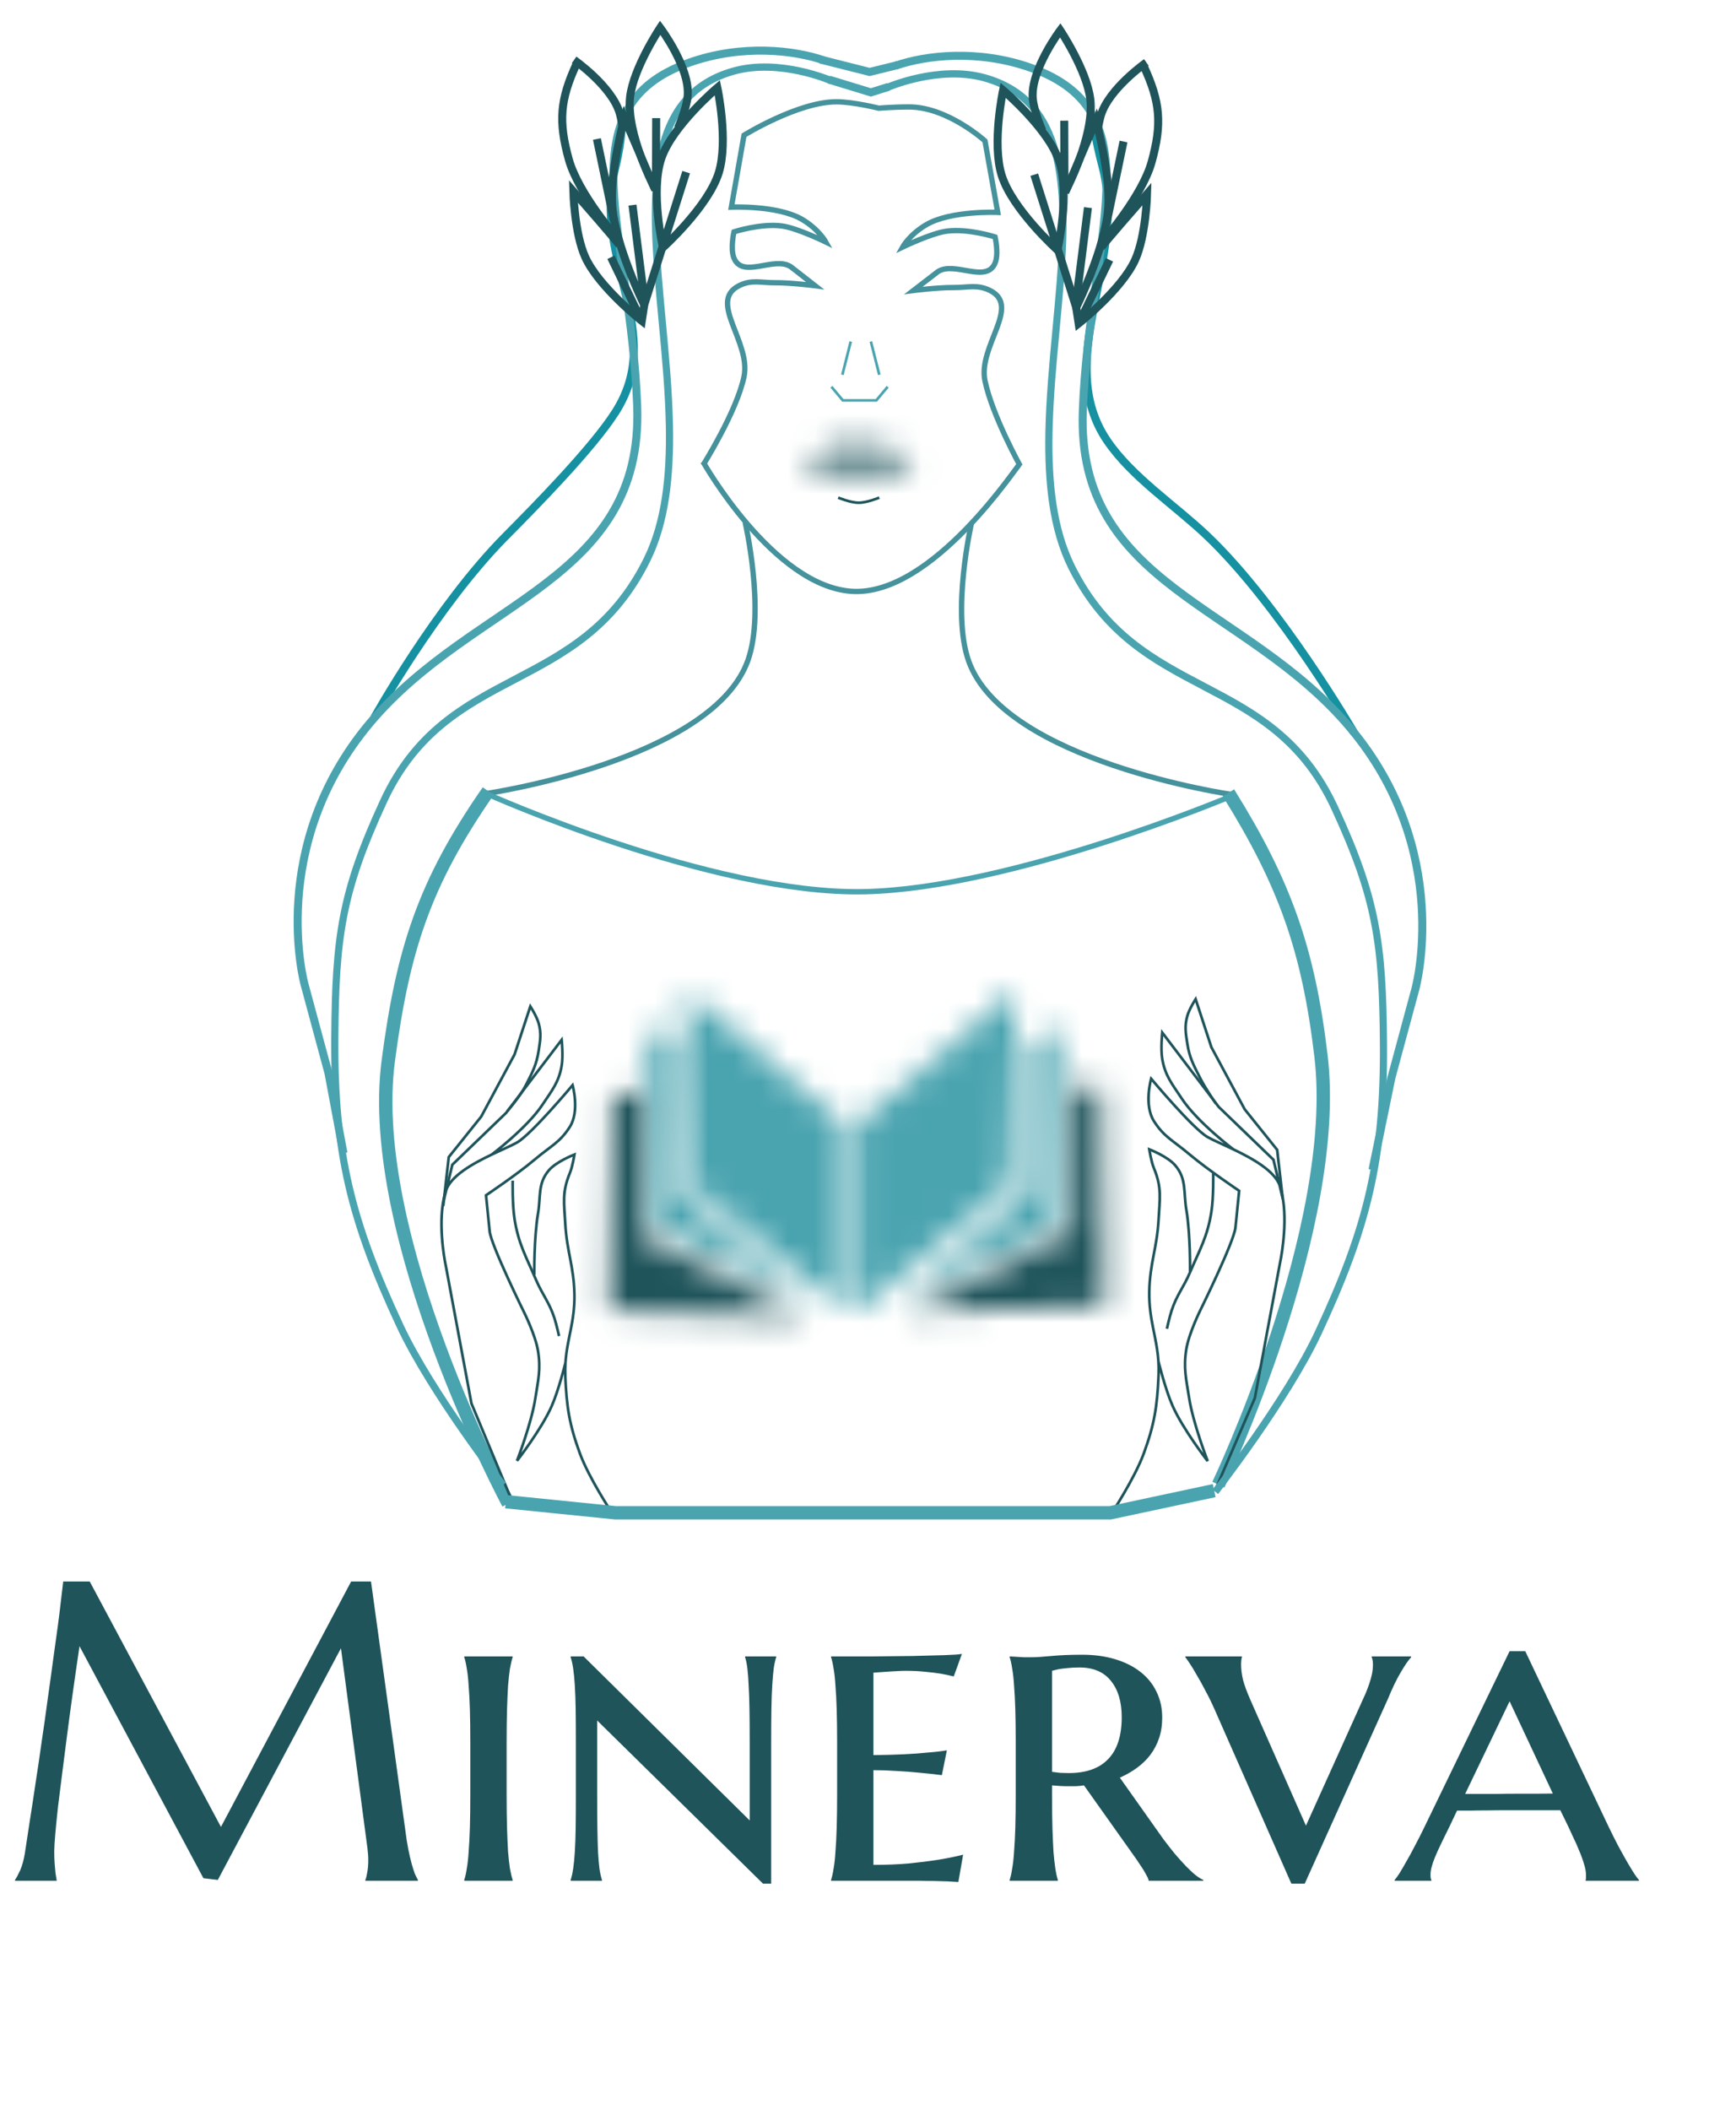 <svg width="65" height="79" viewBox="0 0 65 79" fill="none" xmlns="http://www.w3.org/2000/svg">
<path d="M50.71 27.444C50.71 27.444 47.926 22.652 45.188 20.051C43.991 18.913 42.374 17.857 41.451 16.493C39.407 13.473 42.204 9.765 41.284 6.249C40.976 5.071 40.935 4.514 40.935 4.514" stroke="#1691A1" stroke-width="0.3"/>
<path d="M33.598 2.438L32.559 2.694L30.723 2.23" stroke="#4AA4B0" stroke-width="0.3"/>
<path d="M33.268 3.252L32.606 3.459L31.037 2.98" stroke="#4AA4B0" stroke-width="0.3"/>
<path d="M14.004 26.883C14.004 26.883 16.344 22.684 18.917 20.09C20.042 18.956 22.177 16.789 23.044 15.429C24.966 12.418 22.17 9.792 23.035 6.286C23.325 5.112 23.277 4.49 23.277 4.49" stroke="#1691A1" stroke-width="0.3"/>
<mask id="path-5-inside-1_63_118" fill="white">
<path d="M33.133 16.713L34.211 17.575H30.126L31.062 16.713H33.133Z"/>
</mask>
<path d="M34.211 17.575L35.461 16.013L39.914 19.575H34.211V17.575ZM33.133 16.713V14.713H33.835L34.382 15.151L33.133 16.713ZM31.062 16.713L29.707 15.242L30.282 14.713H31.062V16.713ZM30.126 17.575V19.575H25.002L28.771 16.104L30.126 17.575ZM32.962 19.137L31.884 18.275L34.382 15.151L35.461 16.013L32.962 19.137ZM33.133 18.713H31.062V14.713H33.133V18.713ZM32.417 18.184L31.481 19.046L28.771 16.104L29.707 15.242L32.417 18.184ZM30.126 15.575H34.211V19.575H30.126V15.575Z" fill="#1F545B" mask="url(#path-5-inside-1_63_118)"/>
<path d="M32.923 18.629C32.923 18.629 32.462 18.82 32.153 18.82C31.843 18.82 31.383 18.629 31.383 18.629" stroke="#1F545B" stroke-width="0.1"/>
<path d="M38.203 17.341C38.124 17.366 34.912 22.334 31.892 22.136C28.948 21.942 26.323 17.287 26.323 17.287" stroke="#45929C" stroke-width="0.2"/>
<path d="M36.373 19.588C36.373 19.588 35.614 22.903 36.269 24.747C37.605 28.507 46.122 29.743 46.122 29.743" stroke="#45929C" stroke-width="0.2"/>
<path d="M27.902 19.555C27.902 19.555 28.659 22.87 28.006 24.715C26.674 28.474 18.184 29.71 18.184 29.71" stroke="#45929C" stroke-width="0.2"/>
<path d="M30.849 2.261C29.75 1.879 27.791 1.644 25.813 2.342C21.094 4.01 23.617 8.634 23.858 15.198C24.099 21.763 17.769 22.42 13.867 27.047C9.966 31.674 11.403 36.852 11.403 36.852L12.3 40.175L12.86 43.169" stroke="#4AA4B0" stroke-width="0.3"/>
<path d="M45.996 29.68C48.099 33.057 48.99 35.538 49.463 39.543C50.22 45.952 45.619 55.579 45.619 55.579" stroke="#4AA4B0" stroke-width="0.5"/>
<path d="M18.28 29.615C15.866 33.089 15.082 35.586 14.539 39.705C13.671 46.297 19.032 56.281 19.032 56.281" stroke="#4AA4B0" stroke-width="0.5"/>
<path d="M33.237 14.479L32.81 14.989H31.558L31.131 14.479" stroke="#4AA4B0" stroke-width="0.1"/>
<path d="M32.923 14.031L32.608 12.785" stroke="#4AA4B0" stroke-width="0.1"/>
<path d="M31.54 14.031L31.854 12.785" stroke="#4AA4B0" stroke-width="0.1"/>
<path d="M22.907 56.624C22.907 56.624 22.052 55.332 21.712 54.408C21.319 53.337 21.216 52.675 21.166 51.533C21.159 51.349 21.162 51.177 21.172 51.014M20.006 47.723C20.006 47.723 19.989 46.345 20.143 45.437C20.253 44.791 20.128 44.304 20.552 43.809C20.839 43.475 21.508 43.221 21.508 43.221C21.508 43.221 21.439 43.668 21.337 43.913C21.037 44.636 21.123 45.035 21.166 45.818C21.224 46.853 21.488 47.414 21.508 48.451C21.527 49.477 21.231 50.108 21.172 51.014M19.182 56.216L17.652 52.538L16.697 47.412C16.697 47.412 16.421 46.166 16.578 45.091M21.172 51.014C21.172 51.014 20.923 52.031 20.655 52.641C20.274 53.508 19.358 54.685 19.358 54.685C19.358 54.685 19.895 53.298 20.041 52.364C20.149 51.669 20.257 51.258 20.143 50.563C20.047 49.981 19.631 49.143 19.631 49.143C19.631 49.143 18.388 46.623 18.334 46.095C18.281 45.568 18.251 45.272 18.198 44.745C18.198 44.745 19.358 43.967 20.006 43.42C20.655 42.874 20.962 42.77 21.337 42.182C21.712 41.593 21.439 40.623 21.439 40.623C21.439 40.623 19.904 42.459 19.358 42.77C19.163 42.882 18.805 43.033 18.412 43.221M18.412 43.221C17.702 43.559 16.879 44.017 16.697 44.572C16.643 44.736 16.604 44.911 16.578 45.091M18.412 43.221C18.412 43.221 19.738 42.222 20.314 41.35C20.662 40.823 20.923 40.522 21.03 39.896C21.094 39.523 21.03 38.926 21.03 38.926L18.949 41.662L16.936 43.602L16.578 45.091" stroke="#1F545B" stroke-width="0.1"/>
<path d="M16.595 45.148L16.803 43.315L18.018 41.799L19.267 39.472L19.857 37.674C19.857 37.674 20.095 38.042 20.169 38.309C20.275 38.693 20.229 38.936 20.169 39.331C20.087 39.869 19.93 40.152 19.683 40.636C19.467 41.059 18.995 41.595 18.995 41.595" stroke="#1F545B" stroke-width="0.1"/>
<path d="M19.197 44.197C19.197 44.197 19.178 45.085 19.267 45.643C19.414 46.568 19.697 47.041 20.065 47.9C20.311 48.476 20.566 48.748 20.759 49.345C20.841 49.602 20.932 50.015 20.932 50.015" stroke="#1F545B" stroke-width="0.1"/>
<path d="M41.609 56.671C41.609 56.671 42.478 55.355 42.824 54.414C43.224 53.324 43.329 52.651 43.379 51.488C43.387 51.3 43.384 51.125 43.373 50.959M44.558 47.61C44.558 47.61 44.576 46.207 44.419 45.283C44.308 44.624 44.435 44.129 44.003 43.626C43.712 43.285 43.032 43.026 43.032 43.026C43.032 43.026 43.101 43.481 43.205 43.731C43.511 44.467 43.423 44.873 43.379 45.671C43.32 46.724 43.051 47.295 43.032 48.35C43.012 49.395 43.313 50.038 43.373 50.959M45.528 55.719L46.985 52.334L47.924 47.292C47.924 47.292 48.204 46.025 48.044 44.93M43.373 50.959C43.373 50.959 43.627 51.995 43.899 52.616C44.286 53.499 45.218 54.697 45.218 54.697C45.218 54.697 44.672 53.285 44.524 52.334C44.413 51.626 44.304 51.208 44.419 50.501C44.517 49.908 44.94 49.055 44.94 49.055C44.94 49.055 46.204 46.49 46.258 45.953C46.313 45.416 46.343 45.115 46.397 44.578C46.397 44.578 45.218 43.785 44.558 43.23C43.899 42.674 43.587 42.568 43.205 41.968C42.824 41.369 43.101 40.382 43.101 40.382C43.101 40.382 44.662 42.251 45.218 42.568C45.416 42.681 45.78 42.835 46.18 43.026M46.18 43.026C46.901 43.371 47.739 43.837 47.924 44.401C47.978 44.568 48.017 44.747 48.044 44.93M46.18 43.026C46.18 43.026 44.831 42.01 44.246 41.122C43.892 40.585 43.627 40.279 43.517 39.642C43.453 39.262 43.517 38.654 43.517 38.654L45.634 41.44L47.681 43.414L48.044 44.93" stroke="#1F545B" stroke-width="0.1"/>
<path d="M48.028 44.877L47.82 43.044L46.605 41.528L45.356 39.2L44.767 37.402C44.767 37.402 44.528 37.77 44.454 38.037C44.348 38.421 44.395 38.665 44.454 39.059C44.536 39.598 44.694 39.88 44.94 40.364C45.156 40.788 45.53 41.316 45.53 41.316" stroke="#1F545B" stroke-width="0.1"/>
<path d="M45.426 43.926C45.426 43.926 45.445 44.813 45.356 45.371C45.21 46.296 44.926 46.769 44.558 47.628C44.312 48.204 44.057 48.477 43.864 49.073C43.782 49.331 43.691 49.743 43.691 49.743" stroke="#1F545B" stroke-width="0.1"/>
<mask id="path-23-inside-2_63_118" fill="white">
<path d="M24.265 38.498L25.477 39.069V44.684L30.205 48.678L24.413 45.885L24.265 38.498Z"/>
</mask>
<path d="M25.477 39.069L33.998 20.975L45.477 26.38V39.069H25.477ZM24.265 38.498L4.269 38.898L3.625 6.671L32.786 20.404L24.265 38.498ZM24.413 45.885L15.727 63.9L4.663 58.565L4.417 46.285L24.413 45.885ZM30.205 48.678L43.111 33.399L21.518 66.693L30.205 48.678ZM25.477 44.684L12.571 59.962L5.477 53.97V44.684H25.477ZM16.956 57.163L15.745 56.592L32.786 20.404L33.998 20.975L16.956 57.163ZM44.261 38.098L44.409 45.485L4.417 46.285L4.269 38.898L44.261 38.098ZM33.1 27.87L38.892 30.663L21.518 66.693L15.727 63.9L33.1 27.87ZM17.299 63.956L12.571 59.962L38.383 29.405L43.111 33.399L17.299 63.956ZM5.477 44.684V39.069H45.477V44.684H5.477Z" fill="#4AA4B0" mask="url(#path-23-inside-2_63_118)"/>
<mask id="path-25-inside-3_63_118" fill="white">
<path d="M39.68 38.494L38.468 39.065V44.68L33.74 48.674L39.532 45.881L39.68 38.494Z"/>
</mask>
<path d="M38.468 39.065L29.947 20.971L18.468 26.377V39.065H38.468ZM39.68 38.494L59.676 38.894L60.32 6.667L31.159 20.4L39.68 38.494ZM39.532 45.881L48.218 63.896L59.282 58.562L59.528 46.281L39.532 45.881ZM33.74 48.674L20.834 33.395L42.427 66.689L33.74 48.674ZM38.468 44.68L51.374 59.959L58.468 53.966V44.68H38.468ZM46.989 57.159L48.201 56.588L31.159 20.4L29.947 20.971L46.989 57.159ZM19.684 38.094L19.536 45.481L59.528 46.281L59.676 38.894L19.684 38.094ZM30.845 27.866L25.053 30.659L42.427 66.689L48.218 63.896L30.845 27.866ZM46.646 63.952L51.374 59.959L25.562 29.402L20.834 33.395L46.646 63.952ZM58.468 44.68V39.065H18.468V44.68H58.468Z" fill="#4AA4B0" mask="url(#path-25-inside-3_63_118)"/>
<mask id="path-27-inside-4_63_118" fill="white">
<path d="M24.058 46.275V40.93H22.936L22.817 49.068L30.146 49.308L24.058 46.275Z"/>
</mask>
<path d="M24.058 40.93V20.93H44.059V40.93H24.058ZM24.058 46.275L15.139 64.176L4.059 58.655V46.275H24.058ZM30.146 49.308L39.065 31.407L29.491 69.297L30.146 49.308ZM22.817 49.068L22.162 69.057L2.534 68.413L2.82 48.777L22.817 49.068ZM22.936 40.93L2.938 40.639L3.224 20.93H22.936V40.93ZM44.059 40.93V46.275H4.059V40.93H44.059ZM32.978 28.374L39.065 31.407L21.227 67.209L15.139 64.176L32.978 28.374ZM29.491 69.297L22.162 69.057L23.473 29.078L30.801 29.319L29.491 69.297ZM2.82 48.777L2.938 40.639L42.934 41.22L42.815 49.358L2.82 48.777ZM22.936 20.93H24.058V60.93H22.936V20.93Z" fill="#1F545B" mask="url(#path-27-inside-4_63_118)"/>
<mask id="path-29-inside-5_63_118" fill="white">
<path d="M40.104 46.095V40.75H41.227L41.345 48.888L34.017 49.128L40.104 46.095Z"/>
</mask>
<path d="M40.104 40.75V20.75H20.104V40.75H40.104ZM40.104 46.095L49.023 63.996L60.104 58.475V46.095H40.104ZM34.017 49.128L25.098 31.227L34.672 69.117L34.017 49.128ZM41.345 48.888L42 68.877L61.628 68.234L61.343 48.597L41.345 48.888ZM41.227 40.75L61.225 40.459L60.938 20.75H41.227V40.75ZM20.104 40.75V46.095H60.104V40.75H20.104ZM31.185 28.194L25.098 31.227L42.936 67.029L49.023 63.996L31.185 28.194ZM34.672 69.117L42 68.877L40.69 28.899L33.361 29.139L34.672 69.117ZM61.343 48.597L61.225 40.459L21.229 41.041L21.347 49.178L61.343 48.597ZM41.227 20.75H40.104V60.75H41.227V20.75Z" fill="#1F545B" mask="url(#path-29-inside-5_63_118)"/>
<mask id="path-31-inside-6_63_118" fill="white">
<path d="M37.803 44.354L38.039 37.057L32.07 42.102V49.128L37.803 44.354Z"/>
</mask>
<path d="M38.039 37.057L25.129 21.782L59.485 -7.255L58.029 37.704L38.039 37.057ZM37.803 44.354L57.792 45.001L57.502 53.975L50.602 59.721L37.803 44.354ZM32.07 49.128L44.87 64.496L12.07 91.814L12.07 49.128H32.07ZM32.07 42.102H12.07V32.819L19.16 26.826L32.07 42.102ZM58.029 37.704L57.792 45.001L17.813 43.706L18.05 36.409L58.029 37.704ZM50.602 59.721L44.87 64.496L19.271 33.76L25.003 28.986L50.602 59.721ZM12.07 49.128V42.102H52.07V49.128H12.07ZM19.16 26.826L25.129 21.782L50.949 52.332L44.98 57.377L19.16 26.826Z" fill="#4AA4B0" mask="url(#path-31-inside-6_63_118)"/>
<mask id="path-33-inside-7_63_118" fill="white">
<path d="M25.95 44.503L25.684 37.086L31.653 42.131V49.097L25.95 44.503Z"/>
</mask>
<path d="M25.684 37.086L38.594 21.811L4.077 -7.362L5.697 37.803L25.684 37.086ZM25.95 44.503L5.963 45.22L6.29 54.348L13.403 60.078L25.95 44.503ZM31.653 49.097L19.106 64.672L51.653 90.892V49.097H31.653ZM31.653 42.131H51.653V32.848L44.563 26.856L31.653 42.131ZM5.697 37.803L5.963 45.22L45.937 43.786L45.671 36.369L5.697 37.803ZM13.403 60.078L19.106 64.672L44.2 33.523L38.497 28.928L13.403 60.078ZM51.653 49.097V42.131H11.653V49.097H51.653ZM44.563 26.856L38.594 21.811L12.774 52.361L18.743 57.406L44.563 26.856Z" fill="#4AA4B0" mask="url(#path-33-inside-7_63_118)"/>
<path d="M46.059 29.82C46.059 29.82 37.882 33.262 32.365 33.381C26.668 33.503 18.215 29.711 18.215 29.711" stroke="#4AA4B0" stroke-width="0.2"/>
<path d="M45.462 55.801L41.574 56.631H23.039L18.938 56.216" stroke="#4AA4B0" stroke-width="0.5"/>
<path d="M32.923 4.055C32.923 4.055 31.95 3.81 31.315 3.811C29.881 3.811 27.858 5.062 27.858 5.062L27.384 7.754C27.384 7.754 29.124 7.676 30.037 8.216C30.66 8.585 30.921 9.06 30.921 9.06C30.921 9.06 29.848 8.537 29.287 8.461C28.483 8.352 27.482 8.679 27.482 8.679C27.482 8.679 27.337 9.308 27.482 9.662C27.806 10.449 28.992 9.577 29.608 9.985L30.519 10.696C30.519 10.696 29.606 10.579 29.019 10.584C28.49 10.588 28.143 10.457 27.67 10.696C26.497 11.288 28.127 12.796 27.858 14.098C27.587 15.405 26.323 17.415 26.323 17.415" stroke="#45929C" stroke-width="0.2"/>
<path d="M32.891 4.052C32.891 4.052 33.399 4.004 34.038 4.004C35.481 4.004 36.88 5.275 36.88 5.275L37.357 7.95C37.357 7.95 35.605 7.873 34.685 8.41C34.058 8.776 33.795 9.249 33.795 9.249C33.795 9.249 34.876 8.729 35.441 8.654C36.251 8.545 37.258 8.87 37.258 8.87C37.258 8.87 37.404 9.495 37.258 9.847C36.932 10.629 35.738 9.763 35.117 10.169L34.2 10.875C34.2 10.875 35.119 10.759 35.711 10.764C36.243 10.768 36.592 10.638 37.069 10.875C38.25 11.464 36.609 12.962 36.88 14.257C37.152 15.556 38.202 17.449 38.202 17.449" stroke="#45929C" stroke-width="0.2"/>
<path fill-rule="evenodd" clip-rule="evenodd" d="M31.163 2.892C31.163 2.892 31.163 2.892 31.11 3.017C31.056 3.142 31.057 3.142 31.057 3.142L31.056 3.141L31.052 3.14C31.049 3.139 31.044 3.136 31.037 3.133C31.023 3.128 31.002 3.119 30.975 3.109C30.921 3.087 30.841 3.057 30.74 3.022C30.537 2.952 30.248 2.864 29.906 2.79C29.22 2.643 28.333 2.559 27.5 2.794C26.773 3 26.227 3.343 25.819 3.796C25.409 4.249 25.132 4.817 24.953 5.478C24.593 6.806 24.634 8.489 24.778 10.319C24.822 10.873 24.875 11.441 24.928 12.014C25.05 13.324 25.176 14.667 25.199 15.955C25.232 17.809 25.055 19.579 24.341 21.02C23.065 23.599 21.187 24.583 19.357 25.544L19.299 25.574C17.452 26.543 15.658 27.504 14.48 30.056C13.699 31.748 13.255 33.005 13.002 34.303C12.748 35.602 12.684 36.947 12.67 38.821C12.639 43.128 13.278 45.673 15.096 49.57C15.678 50.818 16.638 52.301 17.455 53.476C17.863 54.062 18.234 54.57 18.504 54.931C18.638 55.112 18.747 55.256 18.823 55.355C18.861 55.404 18.89 55.442 18.91 55.468C18.92 55.481 18.927 55.49 18.932 55.497L18.94 55.506C18.94 55.506 18.94 55.507 18.835 55.591C18.73 55.675 18.73 55.675 18.73 55.675L18.722 55.665C18.716 55.659 18.709 55.649 18.699 55.636C18.679 55.61 18.649 55.571 18.611 55.522C18.535 55.422 18.425 55.277 18.29 55.096C18.019 54.733 17.646 54.222 17.236 53.633C16.417 52.456 15.447 50.957 14.854 49.687C13.021 45.757 12.37 43.172 12.402 38.819C12.416 36.943 12.48 35.575 12.739 34.249C12.998 32.922 13.451 31.643 14.238 29.94C15.457 27.299 17.325 26.303 19.176 25.332L19.221 25.308C21.054 24.346 22.864 23.397 24.102 20.898C24.786 19.517 24.964 17.801 24.931 15.96C24.908 14.682 24.784 13.358 24.662 12.053C24.608 11.476 24.555 10.903 24.511 10.34C24.367 8.512 24.321 6.785 24.694 5.406C24.881 4.714 25.176 4.104 25.621 3.611C26.067 3.118 26.658 2.749 27.429 2.532C28.32 2.28 29.256 2.373 29.962 2.524C30.316 2.6 30.615 2.692 30.826 2.764C30.931 2.8 31.015 2.832 31.072 2.855C31.101 2.866 31.123 2.875 31.139 2.882C31.146 2.885 31.152 2.887 31.156 2.889L31.161 2.891L31.163 2.892Z" fill="#4AA4B0"/>
<path fill-rule="evenodd" clip-rule="evenodd" d="M33.179 3.146C33.179 3.146 33.184 3.127 33.237 3.252C33.29 3.377 33.27 3.387 33.27 3.387L33.285 3.396L33.286 3.395L33.29 3.394C33.293 3.392 33.298 3.39 33.305 3.387C33.319 3.382 33.339 3.373 33.367 3.362C33.421 3.341 33.501 3.311 33.602 3.276C33.805 3.206 34.094 3.118 34.435 3.044C35.121 2.897 36.008 2.813 36.84 3.048C37.567 3.253 38.113 3.597 38.522 4.05C38.931 4.502 39.209 5.071 39.388 5.732C39.747 7.06 39.706 8.743 39.562 10.572C39.519 11.127 39.465 11.694 39.412 12.268C39.29 13.578 39.164 14.921 39.141 16.209C39.108 18.063 39.285 19.833 39.998 21.274C41.275 23.852 43.152 24.837 44.982 25.797L45.039 25.828C46.886 26.797 48.679 27.758 49.857 30.31C50.638 32.002 51.082 33.259 51.335 34.556C51.589 35.855 51.653 37.201 51.666 39.075C51.698 43.382 51.058 45.927 49.241 49.824C48.659 51.072 47.7 52.555 46.883 53.73C46.475 54.316 46.104 54.824 45.835 55.185C45.7 55.366 45.591 55.51 45.516 55.609C45.478 55.658 45.449 55.696 45.429 55.722C45.419 55.734 45.411 55.744 45.406 55.751L45.399 55.76L45.399 55.76C45.399 55.76 45.399 55.76 45.504 55.845C45.609 55.929 45.609 55.929 45.609 55.929L45.617 55.919C45.622 55.913 45.63 55.903 45.64 55.89C45.66 55.864 45.689 55.825 45.727 55.776C45.803 55.676 45.913 55.531 46.048 55.35C46.319 54.986 46.692 54.476 47.102 53.887C47.92 52.71 48.891 51.211 49.483 49.941C51.316 46.011 51.966 43.426 51.934 39.072C51.921 37.196 51.857 35.829 51.598 34.503C51.339 33.176 50.886 31.897 50.1 30.194C48.881 27.553 47.013 26.556 45.162 25.586L45.117 25.562C43.285 24.6 41.475 23.651 40.238 21.152C39.554 19.771 39.376 18.055 39.409 16.214C39.432 14.936 39.556 13.611 39.678 12.307C39.731 11.73 39.785 11.157 39.829 10.594C39.973 8.766 40.019 7.039 39.646 5.66C39.459 4.968 39.164 4.358 38.719 3.865C38.273 3.372 37.682 3.003 36.912 2.786C36.021 2.534 35.085 2.626 34.38 2.778C34.026 2.854 33.727 2.945 33.516 3.018C33.411 3.054 33.327 3.086 33.27 3.109C33.241 3.12 33.218 3.129 33.203 3.135C33.196 3.139 33.19 3.141 33.186 3.143L33.181 3.145L33.18 3.145L33.179 3.146Z" fill="#4AA4B0"/>
<path d="M33.551 2.454C34.649 2.073 36.61 1.837 38.588 2.535C43.307 4.201 40.785 8.822 40.543 15.382C40.302 21.941 46.631 22.597 50.532 27.221C54.434 31.844 52.996 37.019 52.996 37.019L52.099 40.339L51.389 43.796" stroke="#4AA4B0" stroke-width="0.3"/>
<path d="M42.067 5.298L41.436 8.335" stroke="#1F545B" stroke-width="0.3"/>
<path d="M42.922 2.337C42.922 2.337 41.514 3.318 41.216 4.326C41.162 4.508 41.111 4.802 41.111 4.802" stroke="#1F545B" stroke-width="0.3"/>
<path d="M40.413 12.059L41.541 9.727" stroke="#1F545B" stroke-width="0.3"/>
<path d="M42.828 2.483C43.447 3.822 43.514 4.635 43.121 6.06C42.759 7.37 41.273 9.052 41.273 9.052" stroke="#1F545B" stroke-width="0.3"/>
<path d="M39.848 4.518L39.857 7.181" stroke="#1F545B" stroke-width="0.3"/>
<path d="M39.882 7.182C39.882 7.182 40.987 5.108 40.824 3.719C40.697 2.634 39.698 1.133 39.698 1.133C39.698 1.133 38.58 2.62 38.669 3.683C38.709 4.171 39.03 4.889 39.03 4.889" stroke="#1F545B" stroke-width="0.3"/>
<path d="M37.507 6.568C37.131 5.373 37.558 3.378 37.558 3.378C37.558 3.378 39.221 4.785 39.647 6.003C40.082 7.249 39.593 9.36 39.593 9.36C39.593 9.36 37.91 7.847 37.507 6.568Z" stroke="#1F545B" stroke-width="0.3"/>
<path d="M38.725 6.539L39.619 9.361" stroke="#1F545B" stroke-width="0.3"/>
<path d="M41.192 9.315C41.167 9.291 42.95 7.257 42.95 7.257C42.95 7.257 42.91 8.823 42.505 9.721C41.999 10.841 40.387 12.109 40.387 12.109L40.295 11.508" stroke="#1F545B" stroke-width="0.3"/>
<path d="M40.735 7.772L40.271 11.459" stroke="#1F545B" stroke-width="0.3"/>
<path d="M39.882 7.206L41.04 4.514C41.04 4.514 41.579 6.484 41.496 7.76C41.396 9.287 40.295 11.507 40.295 11.507L39.619 9.361" stroke="#1F545B" stroke-width="0.3"/>
<path d="M22.35 5.203L22.981 8.239" stroke="#1F545B" stroke-width="0.3"/>
<path d="M21.495 2.242C21.495 2.242 22.902 3.223 23.201 4.23C23.255 4.413 23.305 4.707 23.305 4.707" stroke="#1F545B" stroke-width="0.3"/>
<path d="M24.003 11.964L22.876 9.631" stroke="#1F545B" stroke-width="0.3"/>
<path d="M21.589 2.387C20.97 3.726 20.903 4.54 21.296 5.964C21.658 7.274 23.144 8.957 23.144 8.957" stroke="#1F545B" stroke-width="0.3"/>
<path d="M24.569 4.422L24.56 7.085" stroke="#1F545B" stroke-width="0.3"/>
<path d="M24.535 7.086C24.535 7.086 23.43 5.012 23.593 3.623C23.72 2.538 24.719 1.038 24.719 1.038C24.719 1.038 25.837 2.524 25.748 3.588C25.708 4.075 25.387 4.793 25.387 4.793" stroke="#1F545B" stroke-width="0.3"/>
<path d="M26.91 6.472C27.285 5.277 26.859 3.282 26.859 3.282C26.859 3.282 25.196 4.689 24.77 5.907C24.335 7.153 24.823 9.265 24.823 9.265C24.823 9.265 26.507 7.751 26.91 6.472Z" stroke="#1F545B" stroke-width="0.3"/>
<path d="M25.692 6.444L24.798 9.265" stroke="#1F545B" stroke-width="0.3"/>
<path d="M23.225 9.22C23.25 9.195 21.467 7.161 21.467 7.161C21.467 7.161 21.507 8.728 21.912 9.625C22.418 10.745 24.03 12.013 24.03 12.013L24.122 11.412" stroke="#1F545B" stroke-width="0.3"/>
<path d="M23.682 7.677L24.146 11.363" stroke="#1F545B" stroke-width="0.3"/>
<path d="M24.535 7.11L23.377 4.418C23.377 4.418 22.838 6.389 22.921 7.664C23.02 9.191 24.121 11.411 24.121 11.411L24.798 9.265" stroke="#1F545B" stroke-width="0.3"/>
<path d="M0.562 70.375C0.62 70.292 0.685 70.169 0.758 70.008C0.831 69.841 0.888 69.633 0.93 69.383C0.987 69.018 1.049 68.609 1.117 68.156C1.19 67.698 1.263 67.219 1.336 66.719C1.414 66.219 1.49 65.708 1.562 65.188C1.641 64.662 1.714 64.146 1.781 63.641C1.854 63.13 1.922 62.641 1.984 62.172C2.052 61.698 2.112 61.266 2.164 60.875C2.216 60.484 2.258 60.146 2.289 59.859C2.326 59.568 2.352 59.349 2.367 59.203H3.359L8.273 68.391L13.148 59.203H13.891L15.172 68.484C15.208 68.776 15.247 69.026 15.289 69.234C15.331 69.443 15.372 69.622 15.414 69.773C15.456 69.919 15.495 70.042 15.531 70.141C15.573 70.234 15.612 70.312 15.648 70.375V70.406H13.68V70.375C13.706 70.318 13.729 70.224 13.75 70.094C13.776 69.963 13.789 69.807 13.789 69.625C13.789 69.557 13.787 69.49 13.781 69.422C13.776 69.349 13.768 69.271 13.758 69.188L12.766 61.703L8.156 70.375L7.617 70.312L2.977 61.625C2.794 62.859 2.635 64 2.5 65.047C2.443 65.495 2.385 65.943 2.328 66.391C2.271 66.833 2.219 67.247 2.172 67.633C2.13 68.018 2.096 68.359 2.07 68.656C2.044 68.948 2.031 69.164 2.031 69.305C2.031 69.482 2.036 69.638 2.047 69.773C2.057 69.909 2.068 70.023 2.078 70.117C2.094 70.227 2.109 70.323 2.125 70.406H0.562V70.375ZM17.609 65.219C17.609 64.75 17.604 64.344 17.594 64C17.583 63.651 17.568 63.352 17.547 63.102C17.531 62.846 17.508 62.633 17.477 62.461C17.451 62.289 17.419 62.148 17.383 62.039V62.008H19.195V62.039C19.159 62.148 19.125 62.289 19.094 62.461C19.068 62.633 19.044 62.846 19.023 63.102C19.008 63.352 18.995 63.651 18.984 64C18.974 64.344 18.969 64.75 18.969 65.219V67.188C18.969 67.656 18.974 68.065 18.984 68.414C18.995 68.763 19.008 69.065 19.023 69.32C19.044 69.57 19.068 69.781 19.094 69.953C19.125 70.125 19.159 70.266 19.195 70.375V70.406H17.383V70.375C17.419 70.266 17.451 70.125 17.477 69.953C17.508 69.781 17.531 69.57 17.547 69.32C17.568 69.065 17.583 68.763 17.594 68.414C17.604 68.065 17.609 67.656 17.609 67.188V65.219ZM28.875 70.516H28.57L22.359 64.406V67.188C22.359 67.656 22.362 68.065 22.367 68.414C22.372 68.763 22.38 69.065 22.391 69.32C22.406 69.57 22.424 69.781 22.445 69.953C22.471 70.125 22.503 70.266 22.539 70.375V70.406H21.367V70.375C21.404 70.266 21.435 70.125 21.461 69.953C21.487 69.781 21.508 69.57 21.523 69.32C21.539 69.065 21.549 68.763 21.555 68.414C21.56 68.065 21.562 67.656 21.562 67.188V65.219C21.562 64.75 21.56 64.344 21.555 64C21.549 63.651 21.539 63.352 21.523 63.102C21.508 62.846 21.487 62.633 21.461 62.461C21.435 62.289 21.404 62.148 21.367 62.039V62.008H21.852L28.07 68.148V65.219C28.07 64.75 28.068 64.344 28.062 64C28.057 63.651 28.047 63.352 28.031 63.102C28.021 62.846 28.005 62.633 27.984 62.461C27.963 62.289 27.935 62.148 27.898 62.039V62.008H29.062V62.039C29.026 62.148 28.995 62.289 28.969 62.461C28.948 62.633 28.93 62.846 28.914 63.102C28.898 63.352 28.888 63.651 28.883 64C28.878 64.344 28.875 64.75 28.875 65.219V70.516ZM31.117 62.008C31.628 62.008 32.151 62.008 32.688 62.008C33.224 62.003 33.721 61.997 34.18 61.992C34.638 61.982 35.031 61.971 35.359 61.961C35.693 61.95 35.911 61.935 36.016 61.914L35.711 62.758C35.57 62.721 35.411 62.688 35.234 62.656C35.078 62.63 34.888 62.607 34.664 62.586C34.445 62.56 34.19 62.547 33.898 62.547C33.794 62.547 33.675 62.552 33.539 62.562C33.404 62.568 33.273 62.575 33.148 62.586C33.003 62.596 32.854 62.607 32.703 62.617V65.703C33.125 65.698 33.505 65.688 33.844 65.672C34.182 65.656 34.471 65.635 34.711 65.609C34.992 65.588 35.24 65.56 35.453 65.523L35.266 66.453C34.979 66.417 34.69 66.385 34.398 66.359C34.148 66.333 33.872 66.312 33.57 66.297C33.268 66.276 32.979 66.266 32.703 66.266V69.812C33.188 69.812 33.633 69.794 34.039 69.758C34.445 69.716 34.8 69.672 35.102 69.625C35.456 69.568 35.776 69.503 36.062 69.43L35.883 70.453C35.805 70.448 35.677 70.44 35.5 70.43C35.328 70.424 35.146 70.419 34.953 70.414C34.766 70.414 34.589 70.412 34.422 70.406C34.255 70.406 34.141 70.406 34.078 70.406H31.117V70.375C31.154 70.266 31.185 70.125 31.211 69.953C31.242 69.781 31.266 69.57 31.281 69.32C31.302 69.065 31.318 68.763 31.328 68.414C31.338 68.065 31.344 67.656 31.344 67.188V65.219C31.344 64.75 31.338 64.344 31.328 64C31.318 63.651 31.302 63.352 31.281 63.102C31.266 62.846 31.242 62.633 31.211 62.461C31.185 62.289 31.154 62.148 31.117 62.039V62.008ZM39.391 66.328C39.495 66.344 39.599 66.357 39.703 66.367C39.812 66.372 39.917 66.375 40.016 66.375C40.667 66.375 41.159 66.201 41.492 65.852C41.831 65.503 42 64.979 42 64.281C42 63.708 41.865 63.255 41.594 62.922C41.328 62.589 40.935 62.422 40.414 62.422C40.247 62.422 40.099 62.43 39.969 62.445C39.844 62.456 39.737 62.469 39.648 62.484C39.55 62.505 39.464 62.526 39.391 62.547V66.328ZM40.586 66.836C40.482 66.852 40.378 66.862 40.273 66.867C40.175 66.867 40.073 66.867 39.969 66.867C39.885 66.867 39.794 66.865 39.695 66.859C39.596 66.854 39.495 66.846 39.391 66.836V67.219C39.391 67.682 39.396 68.088 39.406 68.438C39.417 68.781 39.43 69.078 39.445 69.328C39.466 69.578 39.49 69.789 39.516 69.961C39.542 70.128 39.573 70.266 39.609 70.375V70.406H37.805V70.375C37.841 70.266 37.872 70.125 37.898 69.953C37.93 69.781 37.953 69.57 37.969 69.32C37.99 69.065 38.005 68.763 38.016 68.414C38.026 68.065 38.031 67.656 38.031 67.188V65.219C38.031 64.75 38.026 64.344 38.016 64C38.005 63.651 37.99 63.352 37.969 63.102C37.953 62.846 37.93 62.633 37.898 62.461C37.872 62.289 37.841 62.148 37.805 62.039V62.008C37.888 62.013 37.977 62.018 38.07 62.023C38.148 62.029 38.234 62.034 38.328 62.039C38.427 62.039 38.526 62.039 38.625 62.039C38.792 62.039 39.039 62.023 39.367 61.992C39.695 61.961 40.081 61.945 40.523 61.945C40.971 61.945 41.378 62 41.742 62.109C42.112 62.219 42.427 62.375 42.688 62.578C42.953 62.781 43.156 63.029 43.297 63.32C43.443 63.612 43.516 63.938 43.516 64.297C43.516 64.578 43.477 64.836 43.398 65.07C43.32 65.299 43.211 65.508 43.07 65.695C42.93 65.878 42.763 66.039 42.57 66.18C42.378 66.32 42.164 66.443 41.93 66.547L43.562 68.852C43.703 69.039 43.844 69.219 43.984 69.391C44.13 69.562 44.268 69.716 44.398 69.852C44.529 69.987 44.651 70.102 44.766 70.195C44.88 70.284 44.977 70.344 45.055 70.375V70.406H43.008C43.008 70.359 42.974 70.279 42.906 70.164C42.844 70.044 42.768 69.922 42.68 69.797C42.596 69.667 42.51 69.542 42.422 69.422C42.339 69.302 42.276 69.213 42.234 69.156L40.586 66.836ZM46.5 62.008V62.039C46.49 62.065 46.482 62.107 46.477 62.164C46.471 62.221 46.469 62.271 46.469 62.312C46.469 62.479 46.492 62.667 46.539 62.875C46.591 63.078 46.685 63.333 46.82 63.641L48.898 68.344L50.992 63.703C51.039 63.604 51.086 63.5 51.133 63.391C51.18 63.276 51.224 63.159 51.266 63.039C51.307 62.919 51.341 62.8 51.367 62.68C51.393 62.555 51.406 62.432 51.406 62.312C51.406 62.245 51.401 62.188 51.391 62.141C51.38 62.089 51.37 62.055 51.359 62.039V62.008H52.836V62.039C52.737 62.143 52.609 62.328 52.453 62.594C52.297 62.854 52.135 63.188 51.969 63.594L48.852 70.516H48.352L45.477 63.992C45.372 63.753 45.26 63.523 45.141 63.305C45.026 63.081 44.917 62.883 44.812 62.711C44.714 62.534 44.625 62.388 44.547 62.273C44.469 62.154 44.414 62.075 44.383 62.039V62.008H46.5ZM58.422 67.766C58.281 67.766 58.104 67.766 57.891 67.766C57.682 67.766 57.453 67.766 57.203 67.766C56.953 67.766 56.695 67.766 56.43 67.766C56.164 67.766 55.911 67.768 55.672 67.773C55.432 67.773 55.214 67.776 55.016 67.781C54.818 67.781 54.664 67.781 54.555 67.781L54.266 68.391C54.141 68.641 54.034 68.859 53.945 69.047C53.857 69.229 53.784 69.391 53.727 69.531C53.669 69.672 53.628 69.794 53.602 69.898C53.575 69.997 53.562 70.091 53.562 70.18C53.562 70.237 53.565 70.281 53.57 70.312C53.575 70.338 53.583 70.359 53.594 70.375V70.406H52.219V70.375C52.255 70.338 52.312 70.26 52.391 70.141C52.469 70.016 52.557 69.865 52.656 69.688C52.76 69.51 52.87 69.31 52.984 69.086C53.104 68.862 53.221 68.63 53.336 68.391L56.523 61.812H57.109L60.234 68.391C60.354 68.641 60.474 68.88 60.594 69.109C60.719 69.338 60.833 69.544 60.938 69.727C61.042 69.904 61.133 70.052 61.211 70.172C61.289 70.287 61.341 70.354 61.367 70.375V70.406H59.367C59.378 70.365 59.383 70.328 59.383 70.297C59.383 70.26 59.383 70.221 59.383 70.18C59.383 70.065 59.357 69.927 59.305 69.766C59.258 69.604 59.198 69.44 59.125 69.273C59.057 69.102 58.984 68.938 58.906 68.781C58.833 68.625 58.773 68.495 58.727 68.391L58.422 67.766ZM54.859 67.156H55.336C55.555 67.156 55.786 67.156 56.031 67.156C56.281 67.151 56.531 67.148 56.781 67.148C57.031 67.148 57.273 67.148 57.508 67.148C57.742 67.143 57.953 67.141 58.141 67.141L56.523 63.688L54.859 67.156Z" fill="#1F545B"/>
</svg>
